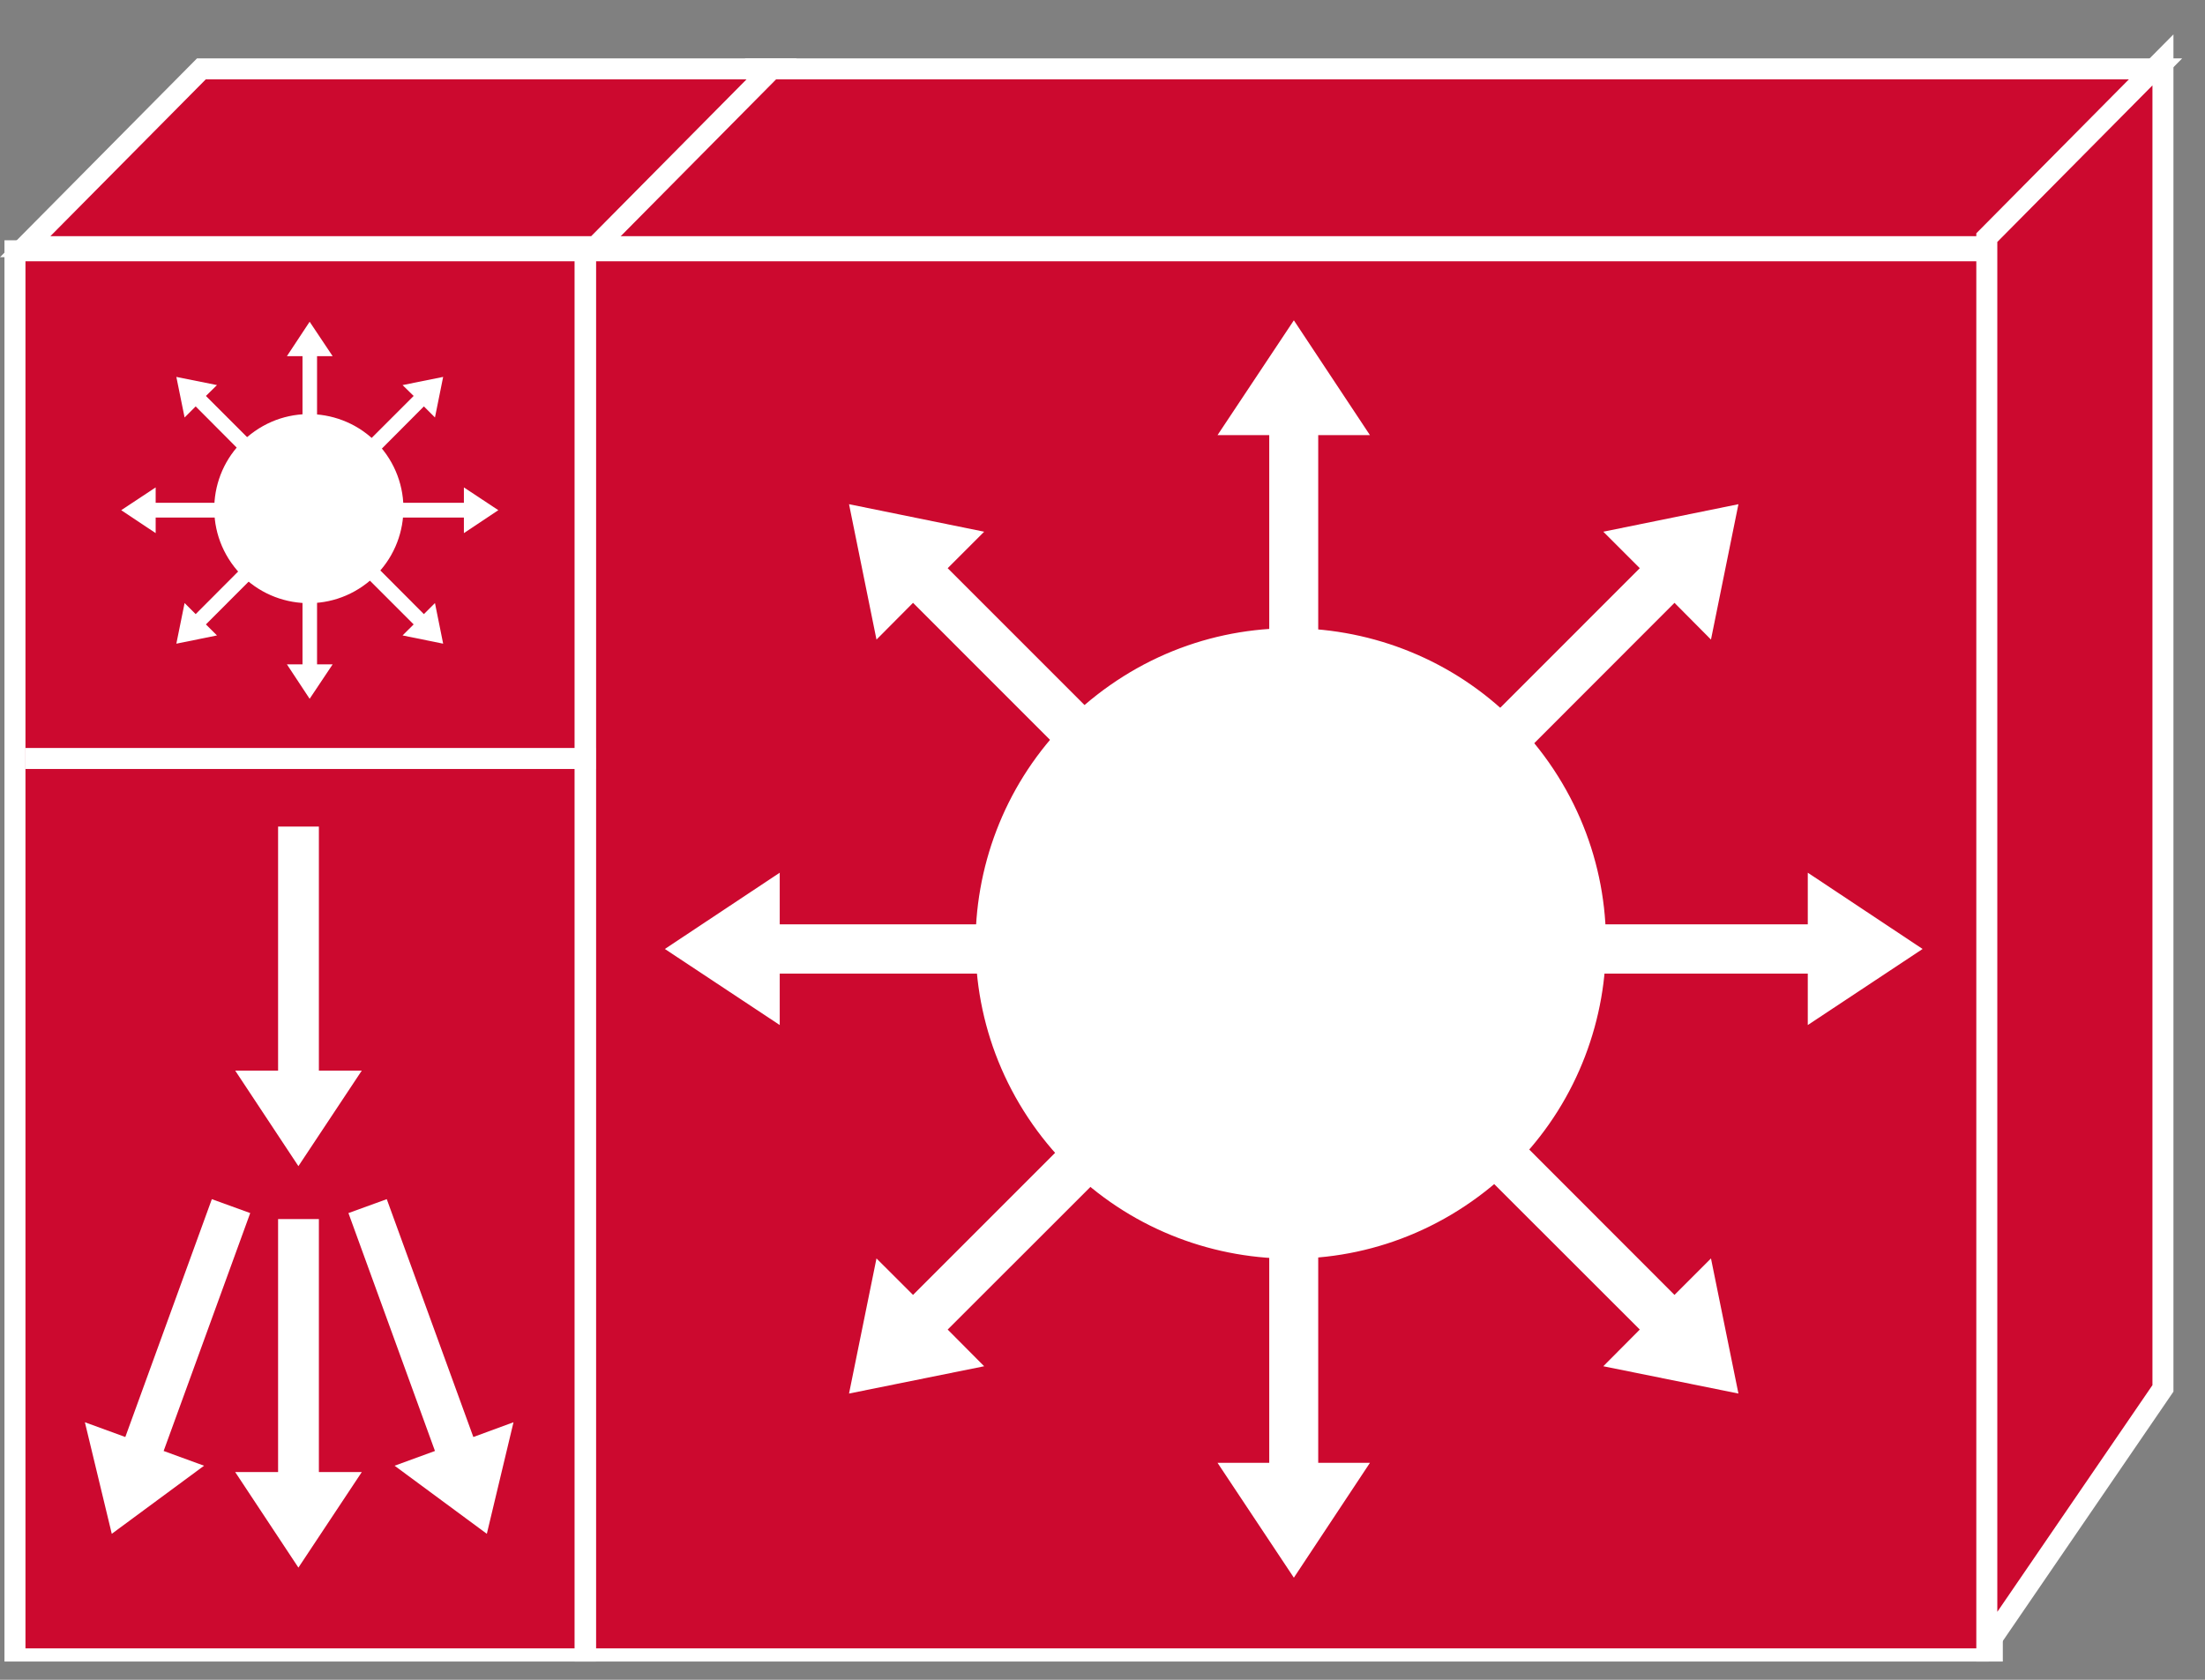 <?xml version="1.0" encoding="UTF-8"?>
<svg xmlns="http://www.w3.org/2000/svg" xmlns:xlink="http://www.w3.org/1999/xlink" width="42pt" height="32pt" viewBox="0 0 42 32" version="1.1">
<rect x="0" y="0" width="42" height="32" fill="#808080" stroke="none"/>
<defs>
<clipPath id="clip1">
  <path d="M 0 0.652 L 41.562 0.652 L 41.562 31.652 L 0 31.652 L 0 0.652 Z M 0 0.652 "/>
</clipPath>
<clipPath id="clip2">
  <path d="M 0 0.652 L 41.562 0.652 L 41.562 31.652 L 0 31.652 L 0 0.652 Z M 0 0.652 "/>
</clipPath>
<clipPath id="clip3">
  <path d="M 0 0.652 L 41.562 0.652 L 41.562 31.652 L 0 31.652 L 0 0.652 Z M 0 0.652 "/>
</clipPath>
<clipPath id="clip4">
  <path d="M 0 0.652 L 41.562 0.652 L 41.562 31.652 L 0 31.652 L 0 0.652 Z M 0 0.652 "/>
</clipPath>
<clipPath id="clip5">
  <path d="M 0 0.652 L 41.562 0.652 L 41.562 31.652 L 0 31.652 L 0 0.652 Z M 0 0.652 "/>
</clipPath>
<clipPath id="clip6">
  <path d="M 0 0.652 L 41.562 0.652 L 41.562 31.652 L 0 31.652 L 0 0.652 Z M 0 0.652 "/>
</clipPath>
<clipPath id="clip7">
  <path d="M 0 0.652 L 41.562 0.652 L 41.562 31.652 L 0 31.652 L 0 0.652 Z M 0 0.652 "/>
</clipPath>
</defs>
<g id="surface0">
<path style=" stroke:none;fill-rule:nonzero;fill:#CC092F;fill-opacity:1;" d="M 11.148 4.777 L 37.949 4.777 L 37.949 31.602 L 11.148 31.602 L 11.148 4.777 Z M 11.148 4.777 "/>
<g clip-path="url(#clip1)" clip-rule="nonzero">
<path style="fill:none;stroke-width:0.4;stroke-linecap:butt;stroke-linejoin:miter;stroke:#FFFFFF;stroke-opacity:1;stroke-miterlimit:4;" d="M 11.148 27.223 L 37.949 27.223 L 37.949 0.398 L 11.148 0.398 L 11.148 27.223 Z M 11.148 27.223 " transform="matrix(1,0,0,-1,0,32)"/>
</g>
<path style=" stroke:none;fill-rule:nonzero;fill:#CC092F;fill-opacity:1;" d="M 14.281 1.312 L 41.086 1.312 L 37.73 4.699 L 10.93 4.699 L 14.281 1.312 "/>
<g clip-path="url(#clip2)" clip-rule="nonzero">
<path style="fill:none;stroke-width:0.4;stroke-linecap:butt;stroke-linejoin:miter;stroke:#FFFFFF;stroke-opacity:1;stroke-miterlimit:4;" d="M 14.281 30.688 L 41.086 30.688 L 37.73 27.301 L 10.93 27.301 L 14.281 30.688 Z M 14.281 30.688 " transform="matrix(1,0,0,-1,0,32)"/>
</g>
<path style=" stroke:none;fill-rule:nonzero;fill:#CC092F;fill-opacity:1;" d="M 41.199 26.449 L 37.844 31.352 L 37.844 4.527 L 41.199 1.141 L 41.199 26.449 "/>
<g clip-path="url(#clip3)" clip-rule="nonzero">
<path style="fill:none;stroke-width:0.4;stroke-linecap:butt;stroke-linejoin:miter;stroke:#FFFFFF;stroke-opacity:1;stroke-miterlimit:4;" d="M 41.199 5.551 L 37.844 0.648 L 37.844 27.473 L 41.199 30.859 L 41.199 5.551 Z M 41.199 5.551 " transform="matrix(1,0,0,-1,0,32)"/>
</g>
<path style=" stroke:none;fill-rule:nonzero;fill:#CC092F;fill-opacity:1;" d="M 0.285 4.777 L 11.148 4.777 L 11.148 31.602 L 0.285 31.602 L 0.285 4.777 Z M 0.285 4.777 "/>
<g clip-path="url(#clip4)" clip-rule="nonzero">
<path style="fill:none;stroke-width:0.4;stroke-linecap:butt;stroke-linejoin:miter;stroke:#FFFFFF;stroke-opacity:1;stroke-miterlimit:4;" d="M 0.285 27.223 L 11.148 27.223 L 11.148 0.398 L 0.285 0.398 L 0.285 27.223 Z M 0.285 27.223 " transform="matrix(1,0,0,-1,0,32)"/>
</g>
<path style=" stroke:none;fill-rule:nonzero;fill:#CC092F;fill-opacity:1;" d="M 3.836 1.312 L 14.699 1.312 L 11.344 4.699 L 0.48 4.699 L 3.836 1.312 "/>
<g clip-path="url(#clip5)" clip-rule="nonzero">
<path style="fill:none;stroke-width:0.4;stroke-linecap:butt;stroke-linejoin:miter;stroke:#FFFFFF;stroke-opacity:1;stroke-miterlimit:4;" d="M 3.836 30.688 L 14.699 30.688 L 11.344 27.301 L 0.48 27.301 L 3.836 30.688 Z M 3.836 30.688 " transform="matrix(1,0,0,-1,0,32)"/>
</g>
<path style=" stroke:none;fill-rule:nonzero;fill:#CC092F;fill-opacity:1;" d="M 11.148 4.777 L 11.148 31.605 "/>
<g clip-path="url(#clip6)" clip-rule="nonzero">
<path style="fill:none;stroke-width:0.4;stroke-linecap:butt;stroke-linejoin:miter;stroke:#FFFFFF;stroke-opacity:1;stroke-miterlimit:4;" d="M 11.148 27.223 L 11.148 0.395 " transform="matrix(1,0,0,-1,0,32)"/>
</g>
<path style=" stroke:none;fill-rule:nonzero;fill:#202020;fill-opacity:1;" d="M 11.344 14.449 L 0.48 14.449 "/>
<g clip-path="url(#clip7)" clip-rule="nonzero">
<path style="fill:none;stroke-width:0.4;stroke-linecap:butt;stroke-linejoin:miter;stroke:#FFFFFF;stroke-opacity:1;stroke-miterlimit:4;" d="M 11.344 17.551 L 0.48 17.551 " transform="matrix(1,0,0,-1,0,32)"/>
</g>
<path style=" stroke:none;fill-rule:nonzero;fill:#FFFFFF;fill-opacity:1;" d="M 20.652 17.609 L 14.852 17.609 L 14.852 16.625 L 12.664 18.078 L 14.852 19.527 L 14.852 18.547 L 20.652 18.547 L 20.652 17.609 "/>
<path style=" stroke:none;fill-rule:nonzero;fill:#FFFFFF;fill-opacity:1;" d="M 21.492 20.566 L 17.391 24.668 L 16.695 23.973 L 16.172 26.547 L 18.746 26.027 L 18.051 25.328 L 22.152 21.23 L 21.492 20.566 "/>
<path style=" stroke:none;fill-rule:nonzero;fill:#FFFFFF;fill-opacity:1;" d="M 24.176 22.066 L 24.176 27.867 L 23.191 27.867 L 24.645 30.055 L 26.094 27.867 L 25.109 27.867 L 25.109 22.066 L 24.176 22.066 "/>
<path style=" stroke:none;fill-rule:nonzero;fill:#FFFFFF;fill-opacity:1;" d="M 27.133 21.23 L 31.234 25.328 L 30.539 26.027 L 33.113 26.547 L 32.59 23.973 L 31.895 24.668 L 27.797 20.566 L 27.133 21.23 "/>
<path style=" stroke:none;fill-rule:nonzero;fill:#FFFFFF;fill-opacity:1;" d="M 28.633 18.547 L 34.434 18.547 L 34.434 19.527 L 36.621 18.078 L 34.434 16.625 L 34.434 17.609 L 28.633 17.609 L 28.633 18.547 "/>
<path style=" stroke:none;fill-rule:nonzero;fill:#FFFFFF;fill-opacity:1;" d="M 27.797 15.586 L 31.895 11.484 L 32.59 12.184 L 33.113 9.605 L 30.539 10.129 L 31.234 10.824 L 27.133 14.926 L 27.797 15.586 "/>
<path style=" stroke:none;fill-rule:nonzero;fill:#FFFFFF;fill-opacity:1;" d="M 25.109 14.086 L 25.109 8.289 L 26.094 8.289 L 24.645 6.102 L 23.191 8.289 L 24.176 8.289 L 24.176 14.086 L 25.109 14.086 "/>
<path style=" stroke:none;fill-rule:nonzero;fill:#FFFFFF;fill-opacity:1;" d="M 22.152 14.926 L 18.051 10.824 L 18.746 10.129 L 16.172 9.605 L 16.695 12.184 L 17.391 11.484 L 21.492 15.586 L 22.152 14.926 "/>
<path style=" stroke:none;fill-rule:nonzero;fill:#FFFFFF;fill-opacity:1;" d="M 29.504 14.527 C 27.602 11.812 23.855 11.152 21.141 13.055 C 18.426 14.957 17.766 18.699 19.668 21.418 C 21.57 24.133 25.312 24.793 28.027 22.891 C 30.746 20.988 31.406 17.246 29.504 14.527 "/>
<path style=" stroke:none;fill-rule:nonzero;fill:#FFFFFF;fill-opacity:1;" d="M 4.703 9.578 L 2.965 9.578 L 2.965 9.285 L 2.309 9.719 L 2.965 10.156 L 2.965 9.859 L 4.703 9.859 L 4.703 9.578 "/>
<path style=" stroke:none;fill-rule:nonzero;fill:#FFFFFF;fill-opacity:1;" d="M 4.953 10.469 L 3.727 11.699 L 3.516 11.488 L 3.359 12.262 L 4.133 12.105 L 3.922 11.895 L 5.152 10.664 L 4.953 10.469 "/>
<path style=" stroke:none;fill-rule:nonzero;fill:#FFFFFF;fill-opacity:1;" d="M 5.762 10.918 L 5.762 12.656 L 5.465 12.656 L 5.898 13.312 L 6.336 12.656 L 6.039 12.656 L 6.039 10.918 L 5.762 10.918 "/>
<path style=" stroke:none;fill-rule:nonzero;fill:#FFFFFF;fill-opacity:1;" d="M 6.648 10.664 L 7.879 11.895 L 7.668 12.105 L 8.441 12.262 L 8.285 11.488 L 8.074 11.699 L 6.848 10.469 L 6.648 10.664 "/>
<path style=" stroke:none;fill-rule:nonzero;fill:#FFFFFF;fill-opacity:1;" d="M 7.098 9.859 L 8.836 9.859 L 8.836 10.156 L 9.492 9.719 L 8.836 9.285 L 8.836 9.578 L 7.098 9.578 L 7.098 9.859 "/>
<path style=" stroke:none;fill-rule:nonzero;fill:#FFFFFF;fill-opacity:1;" d="M 6.848 8.973 L 8.074 7.742 L 8.285 7.953 L 8.441 7.18 L 7.668 7.336 L 7.879 7.543 L 6.648 8.773 L 6.848 8.973 "/>
<path style=" stroke:none;fill-rule:nonzero;fill:#FFFFFF;fill-opacity:1;" d="M 6.039 8.523 L 6.039 6.785 L 6.336 6.785 L 5.898 6.129 L 5.465 6.785 L 5.762 6.785 L 5.762 8.523 L 6.039 8.523 "/>
<path style=" stroke:none;fill-rule:nonzero;fill:#FFFFFF;fill-opacity:1;" d="M 5.152 8.773 L 3.922 7.543 L 4.133 7.336 L 3.359 7.18 L 3.516 7.953 L 3.727 7.742 L 4.953 8.973 L 5.152 8.773 "/>
<path style=" stroke:none;fill-rule:nonzero;fill:#FFFFFF;fill-opacity:1;" d="M 7.359 8.656 C 6.785 7.84 5.664 7.645 4.852 8.215 C 4.035 8.785 3.836 9.906 4.406 10.723 C 4.977 11.539 6.102 11.734 6.914 11.164 C 7.73 10.594 7.93 9.473 7.359 8.656 "/>
<path style=" stroke:none;fill-rule:nonzero;fill:#FFFFFF;fill-opacity:1;" d="M 5.297 23.223 L 5.297 28.043 L 4.48 28.043 L 5.684 29.863 L 6.891 28.043 L 6.074 28.043 L 6.074 23.223 L 5.297 23.223 "/>
<path style=" stroke:none;fill-rule:nonzero;fill:#FFFFFF;fill-opacity:1;" d="M 6.637 23.109 L 8.285 27.641 L 7.516 27.922 L 9.273 29.219 L 9.781 27.094 L 9.016 27.375 L 7.367 22.844 L 6.637 23.109 "/>
<path style=" stroke:none;fill-rule:nonzero;fill:#FFFFFF;fill-opacity:1;" d="M 4.766 23.109 L 3.117 27.641 L 3.887 27.922 L 2.129 29.219 L 1.617 27.094 L 2.387 27.375 L 4.035 22.844 L 4.766 23.109 "/>
<path style=" stroke:none;fill-rule:nonzero;fill:#FFFFFF;fill-opacity:1;" d="M 5.297 15.746 L 5.297 20.395 L 4.48 20.395 L 5.684 22.215 L 6.891 20.395 L 6.074 20.395 L 6.074 15.746 L 5.297 15.746 "/>
</g>
</svg>
